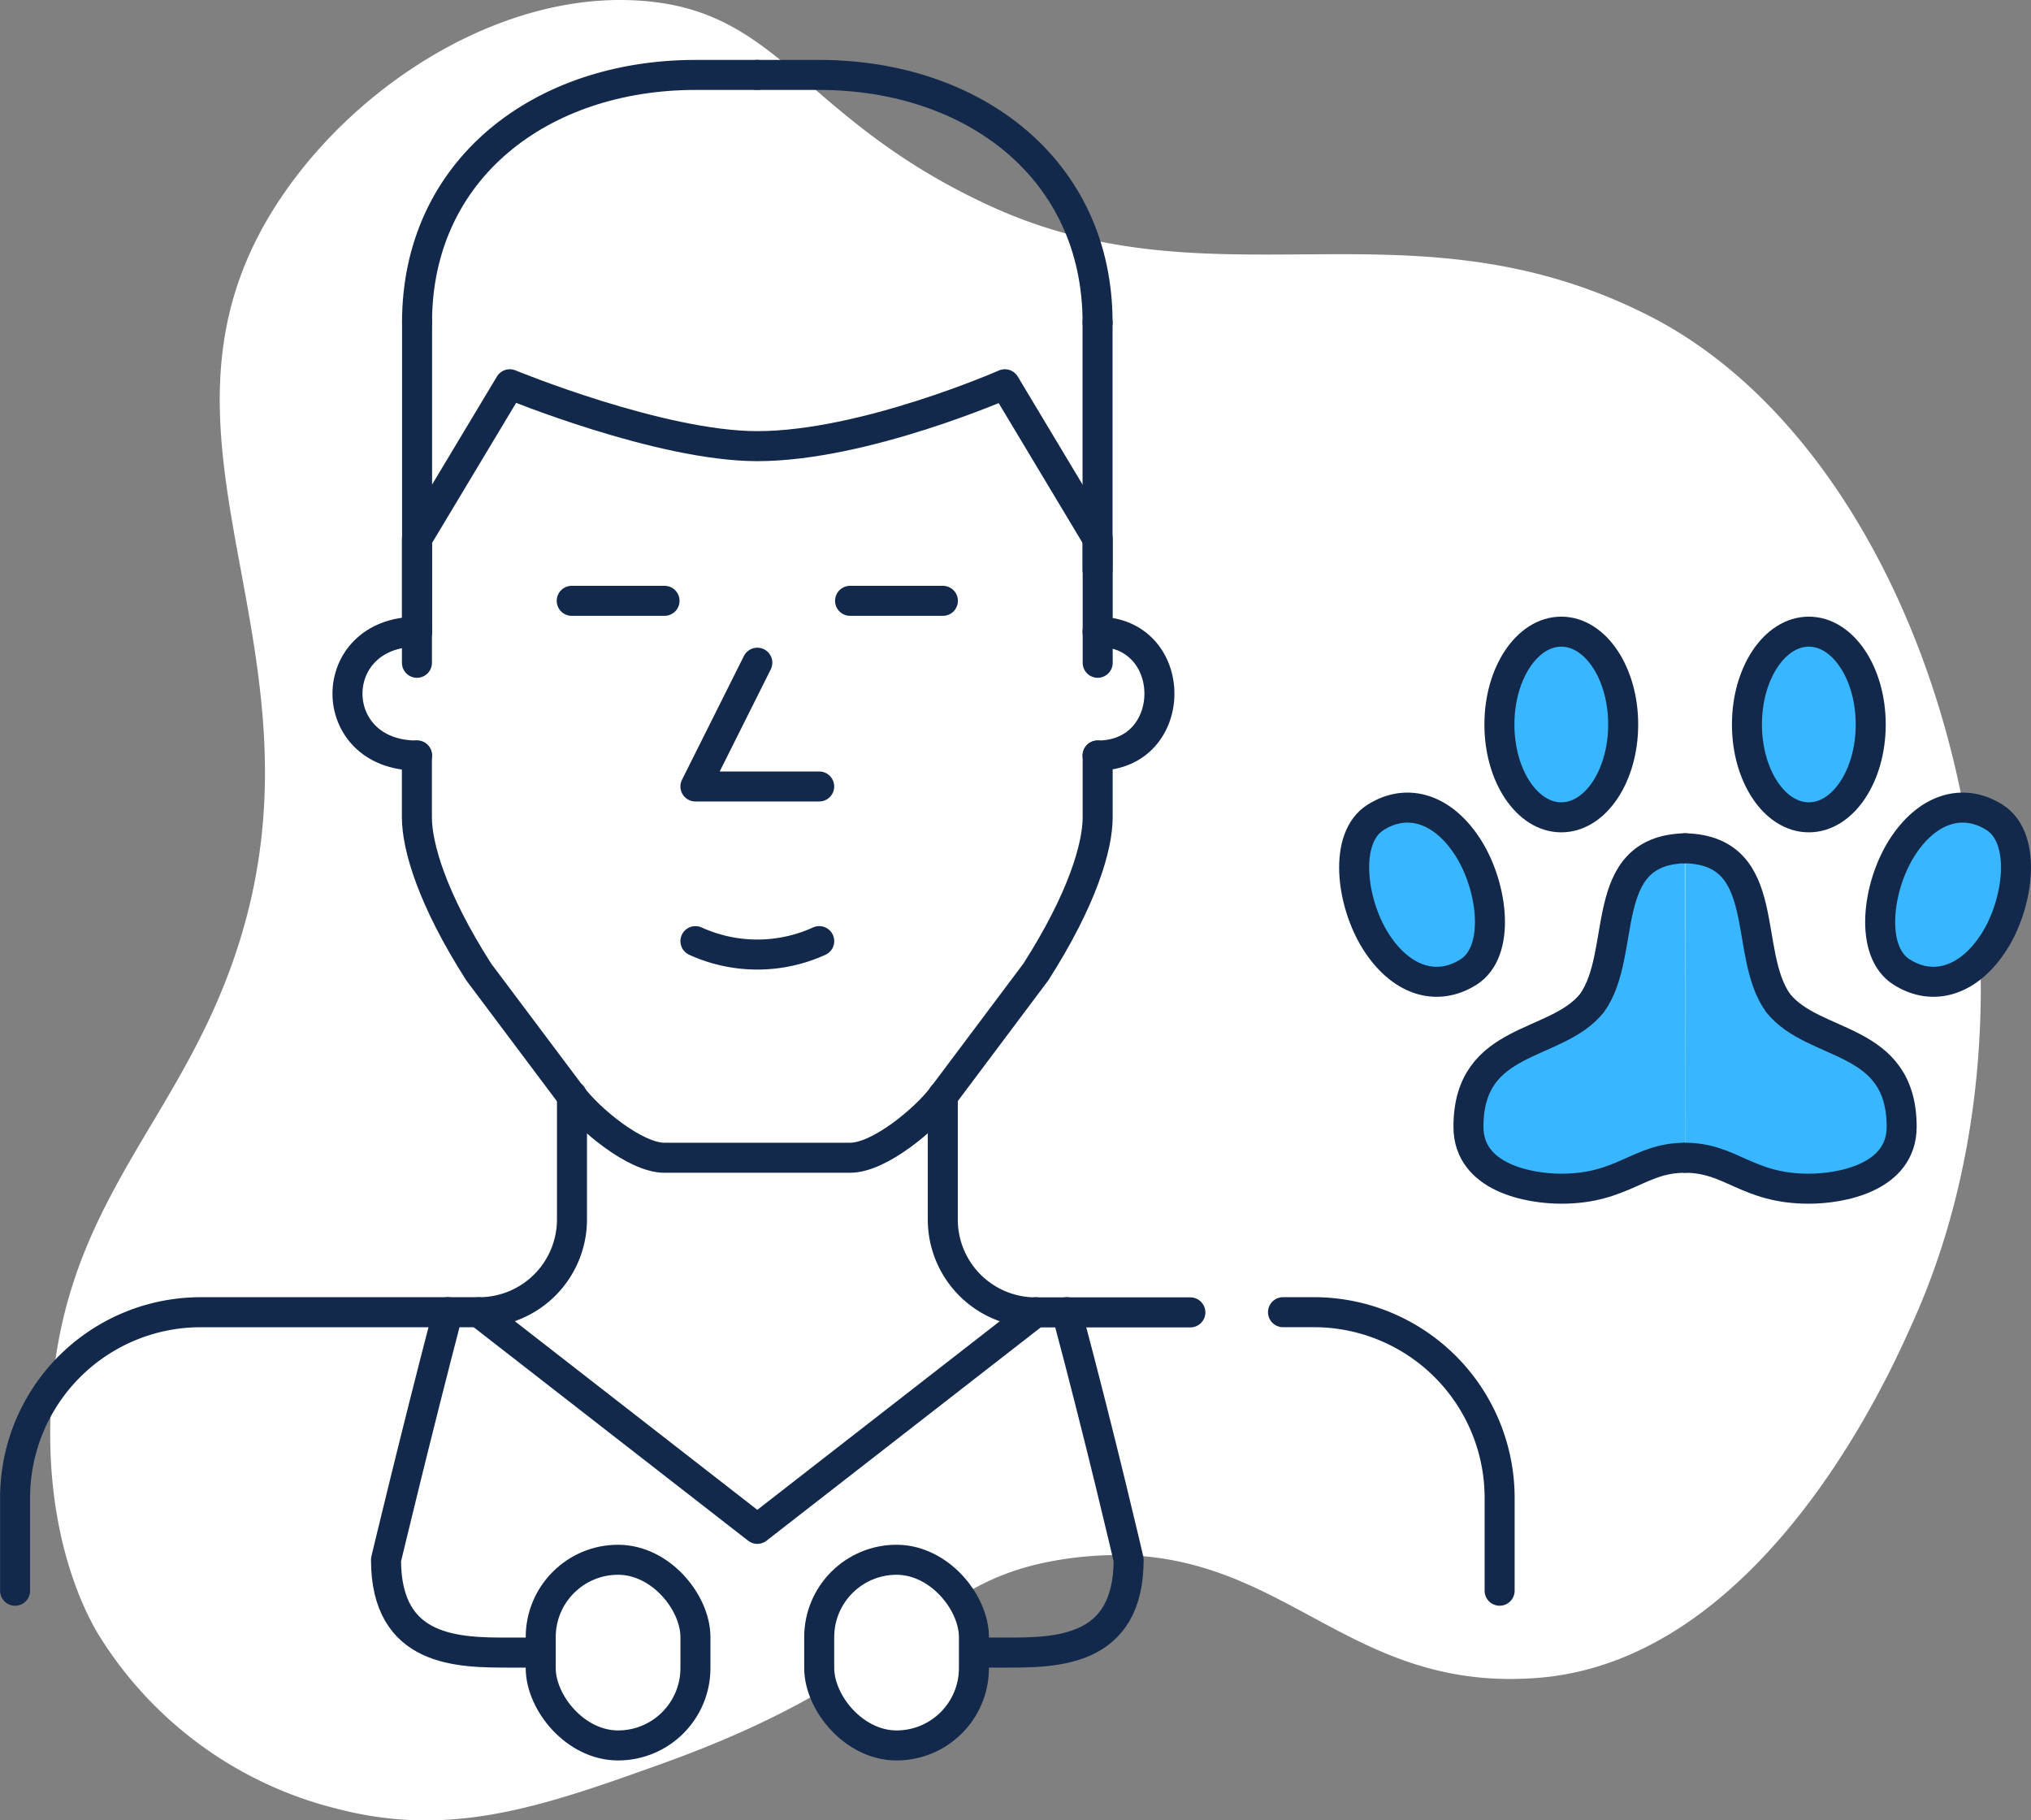 <svg xmlns="http://www.w3.org/2000/svg" width="101.501" height="90.964" viewBox="0 0 101.501 90.964">
  <rect x="0" y="0" width="101.501" height="90.964" fill="#808080" stroke="none"/>
  <g id="icon_1" data-name="icon 1" transform="translate(-5857.05 141.552)">
    <path id="Path_45" data-name="Path 45" d="M5879.121-51.129a19.517,19.517,0,0,1-12.165-8.877c-.543-.945-2.611-4.763-2.3-11.179.427-8.858,4.922-13,7.952-19.518,8.065-17.335-5.054-28.2,3.555-40.978,3.823-5.677,10.784-10.083,17.425-9.863,7.579.25,8.342,5.833,17.992,10.275,11.312,5.207,21.027-.578,32.968,5.507,14.187,7.229,21.23,32.417,13.151,50.3-.83,1.835-7.209,16.86-18.74,17.754-10.2.791-13.025-7.478-23.577-5.948-7.349,1.066-7.213,5.576-20.15,10.222C5889.316-51.307,5884.735-49.706,5879.121-51.129Z" transform="translate(-5.065)" fill="#fff"/>
    <g id="Group_31" data-name="Group 31" transform="translate(5857.8 -137.808)">
      <g id="Group_30" data-name="Group 30" transform="translate(0 0)">
        <g id="Group_27" data-name="Group 27">
          <g id="Group_26" data-name="Group 26">
            <g id="Group_25" data-name="Group 25" transform="translate(18.541 61.826)">
              <path id="Path_46" data-name="Path 46" d="M5937.532,129.985h-1.546c-2.562,0-6.186,0-6.186-4.639,0,0,1.5-6.281,3.093-12.371" transform="translate(-5929.8 -112.975)" fill="none" stroke="#13294b" stroke-linecap="round" stroke-linejoin="round" stroke-width="1.5"/>
              <rect id="Rectangle_30" data-name="Rectangle 30" width="7.732" height="9.278" rx="3.866" transform="translate(7.732 12.371)" fill="#fff" stroke="#13294b" stroke-linecap="round" stroke-linejoin="round" stroke-width="1.5"/>
              <path id="Path_47" data-name="Path 47" d="M6043.8,129.985h1.546c2.563,0,6.186,0,6.186-4.639,0,0-1.39-6-3.093-12.371" transform="translate(-6014.418 -112.975)" fill="none" stroke="#13294b" stroke-linecap="round" stroke-linejoin="round" stroke-width="1.5"/>
              <rect id="Rectangle_31" data-name="Rectangle 31" width="7.732" height="9.278" rx="3.866" transform="translate(21.65 12.371)" fill="#fff" stroke="#13294b" stroke-linecap="round" stroke-linejoin="round" stroke-width="1.5"/>
            </g>
            <path id="Path_48" data-name="Path 48" d="M5935.8-63.561V-79.025" transform="translate(-5915.706 91.396)" fill="none" stroke="#13294b" stroke-linecap="round" stroke-linejoin="round" stroke-width="1.5"/>
            <path id="Path_49" data-name="Path 49" d="M5925.779-19.025c-4.639,0-4.639,6.186,0,6.186" transform="translate(-5905.684 46.85)" fill="none" stroke="#13294b" stroke-linecap="round" stroke-linejoin="round" stroke-width="1.5"/>
            <path id="Path_50" data-name="Path 50" d="M5935.8-53.107v-6.186l4.64-7.732s7.5,3.093,12.371,3.093c5.335,0,12.371-3.093,12.371-3.093l4.639,7.732v6.186" transform="translate(-5915.713 82.482)" fill="none" stroke="#13294b" stroke-linecap="round" stroke-linejoin="round" stroke-width="1.5"/>
            <path id="Path_51" data-name="Path 51" d="M5969.82,4.975V8.068c0,1.465-.772,4.107-3.093,7.732l-4.639,6.186c-.876,1.168-3.179,3.093-4.639,3.093h-9.279c-1.46,0-3.763-1.925-4.639-3.093l-4.64-6.186c-2.319-3.624-3.093-6.267-3.093-7.732V4.975" transform="translate(-5915.713 29.03)" fill="none" stroke="#13294b" stroke-linecap="round" stroke-linejoin="round" stroke-width="1.5"/>
            <path id="Path_52" data-name="Path 52" d="M6067.8-19.025c4.124,0,4.124,6.186,0,6.186" transform="translate(-6013.7 46.85)" fill="none" stroke="#13294b" stroke-linecap="round" stroke-linejoin="round" stroke-width="1.5"/>
            <path id="Path_53" data-name="Path 53" d="M6067.8-79.025v12.371" transform="translate(-6013.699 91.396)" fill="none" stroke="#13294b" stroke-linecap="round" stroke-linejoin="round" stroke-width="1.5"/>
            <path id="Path_54" data-name="Path 54" d="M5885.635,70.975v6.186A4.639,4.639,0,0,1,5881,81.8h-13.917a9.278,9.278,0,0,0-9.279,9.278v4.639" transform="translate(-5857.8 -19.973)" fill="none" stroke="#13294b" stroke-linecap="round" stroke-linejoin="round" stroke-width="1.5"/>
            <path id="Path_55" data-name="Path 55" d="M6103.8,112.975h1.547a9.278,9.278,0,0,1,9.278,9.278v4.639" transform="translate(-6040.43 -51.149)" fill="none" stroke="#13294b" stroke-linecap="round" stroke-linejoin="round" stroke-width="1.5"/>
            <path id="Path_56" data-name="Path 56" d="M6037.8,70.975v6.186a4.639,4.639,0,0,0,4.64,4.639h7.732" transform="translate(-5991.433 -19.965)" fill="none" stroke="#13294b" stroke-linecap="round" stroke-linejoin="round" stroke-width="1.5"/>
            <line id="Line_12" data-name="Line 12" x2="4.639" transform="translate(27.822 26.279)" fill="none" stroke="#13294b" stroke-linecap="round" stroke-linejoin="round" stroke-width="1.5"/>
            <line id="Line_13" data-name="Line 13" x2="4.639" transform="translate(41.733 26.279)" fill="none" stroke="#13294b" stroke-linecap="round" stroke-linejoin="round" stroke-width="1.5"/>
            <path id="Path_57" data-name="Path 57" d="M5992.894-13.025,5989.8-6.84h6.186" transform="translate(-5955.796 42.396)" fill="none" stroke="#13294b" stroke-linecap="round" stroke-linejoin="round" stroke-width="1.5"/>
            <path id="Path_58" data-name="Path 58" d="M5989.8,40.975a7.469,7.469,0,0,0,6.186,0" transform="translate(-5955.795 2.309)" fill="none" stroke="#13294b" stroke-linecap="round" stroke-linejoin="round" stroke-width="1.5"/>
            <path id="Path_59" data-name="Path 59" d="M5952.811-127.025h-3.094c-7.686,0-13.917,4.685-13.917,12.371" transform="translate(-5915.708 127.025)" fill="none" stroke="#13294b" stroke-linecap="round" stroke-linejoin="round" stroke-width="1.5"/>
            <path id="Path_60" data-name="Path 60" d="M6001.8-127.025h3.093c7.687,0,13.917,4.685,13.917,12.371" transform="translate(-5964.708 127.025)" fill="none" stroke="#13294b" stroke-linecap="round" stroke-linejoin="round" stroke-width="1.5"/>
            <path id="Path_61" data-name="Path 61" d="M5947.8,112.975l13.918,10.825,13.917-10.825" transform="translate(-5924.62 -51.148)" fill="none" stroke="#13294b" stroke-linecap="round" stroke-linejoin="round" stroke-width="1.5"/>
          </g>
        </g>
        <g id="Group_29" data-name="Group 29" transform="translate(66.925 27.82)">
          <g id="Group_28" data-name="Group 28" transform="translate(0 0)">
            <path id="Path_62" data-name="Path 62" d="M6118.668,21.761c1.219,1.936,3.01,2.572,4.64,1.546s1.218-4.249,0-6.186-3.01-2.572-4.64-1.546S6117.45,19.824,6118.668,21.761Z" transform="translate(-6117.595 -6.297)" fill="#38b6ff" stroke="#13294b" stroke-linecap="round" stroke-linejoin="round" stroke-width="1.5"/>
            <path id="Path_63" data-name="Path 63" d="M6225.308,21.761c-1.219,1.936-3.01,2.572-4.64,1.546s-1.219-4.249,0-6.186,3.01-2.572,4.64-1.546S6226.526,19.824,6225.308,21.761Z" transform="translate(-6193.306 -6.297)" fill="#38b6ff" stroke="#13294b" stroke-linecap="round" stroke-linejoin="round" stroke-width="1.5"/>
            <path id="Path_64" data-name="Path 64" d="M6150.584,38.439c-2.316,0-3.093,1.546-6.186,1.546-1.607,0-4.639-.544-4.639-3.093,0-4.563,4.374-3.934,6.175-6.186,1.8-2.51.208-7.615,4.639-7.732" transform="translate(-6134.047 -12.15)" fill="#38b6ff" stroke="#13294b" stroke-linecap="round" stroke-linejoin="round" stroke-width="1.5"/>
            <path id="Path_65" data-name="Path 65" d="M6181.76,38.439c2.317,0,3.093,1.546,6.186,1.546,1.608,0,4.639-.544,4.639-3.093,0-4.563-4.374-3.934-6.176-6.186-1.8-2.51-.208-7.615-4.639-7.732" transform="translate(-6165.223 -12.15)" fill="#38b6ff" stroke="#13294b" stroke-linecap="round" stroke-linejoin="round" stroke-width="1.5"/>
            <ellipse id="Ellipse_7" data-name="Ellipse 7" cx="3.093" cy="4.639" rx="3.093" ry="4.639" transform="translate(19.63)" fill="#38b6ff" stroke="#13294b" stroke-linecap="round" stroke-linejoin="round" stroke-width="1.5"/>
            <ellipse id="Ellipse_8" data-name="Ellipse 8" cx="3.093" cy="4.639" rx="3.093" ry="4.639" transform="translate(7.259)" fill="#38b6ff" stroke="#13294b" stroke-linecap="round" stroke-linejoin="round" stroke-width="1.5"/>
          </g>
        </g>
      </g>
    </g>
  </g>
</svg>
